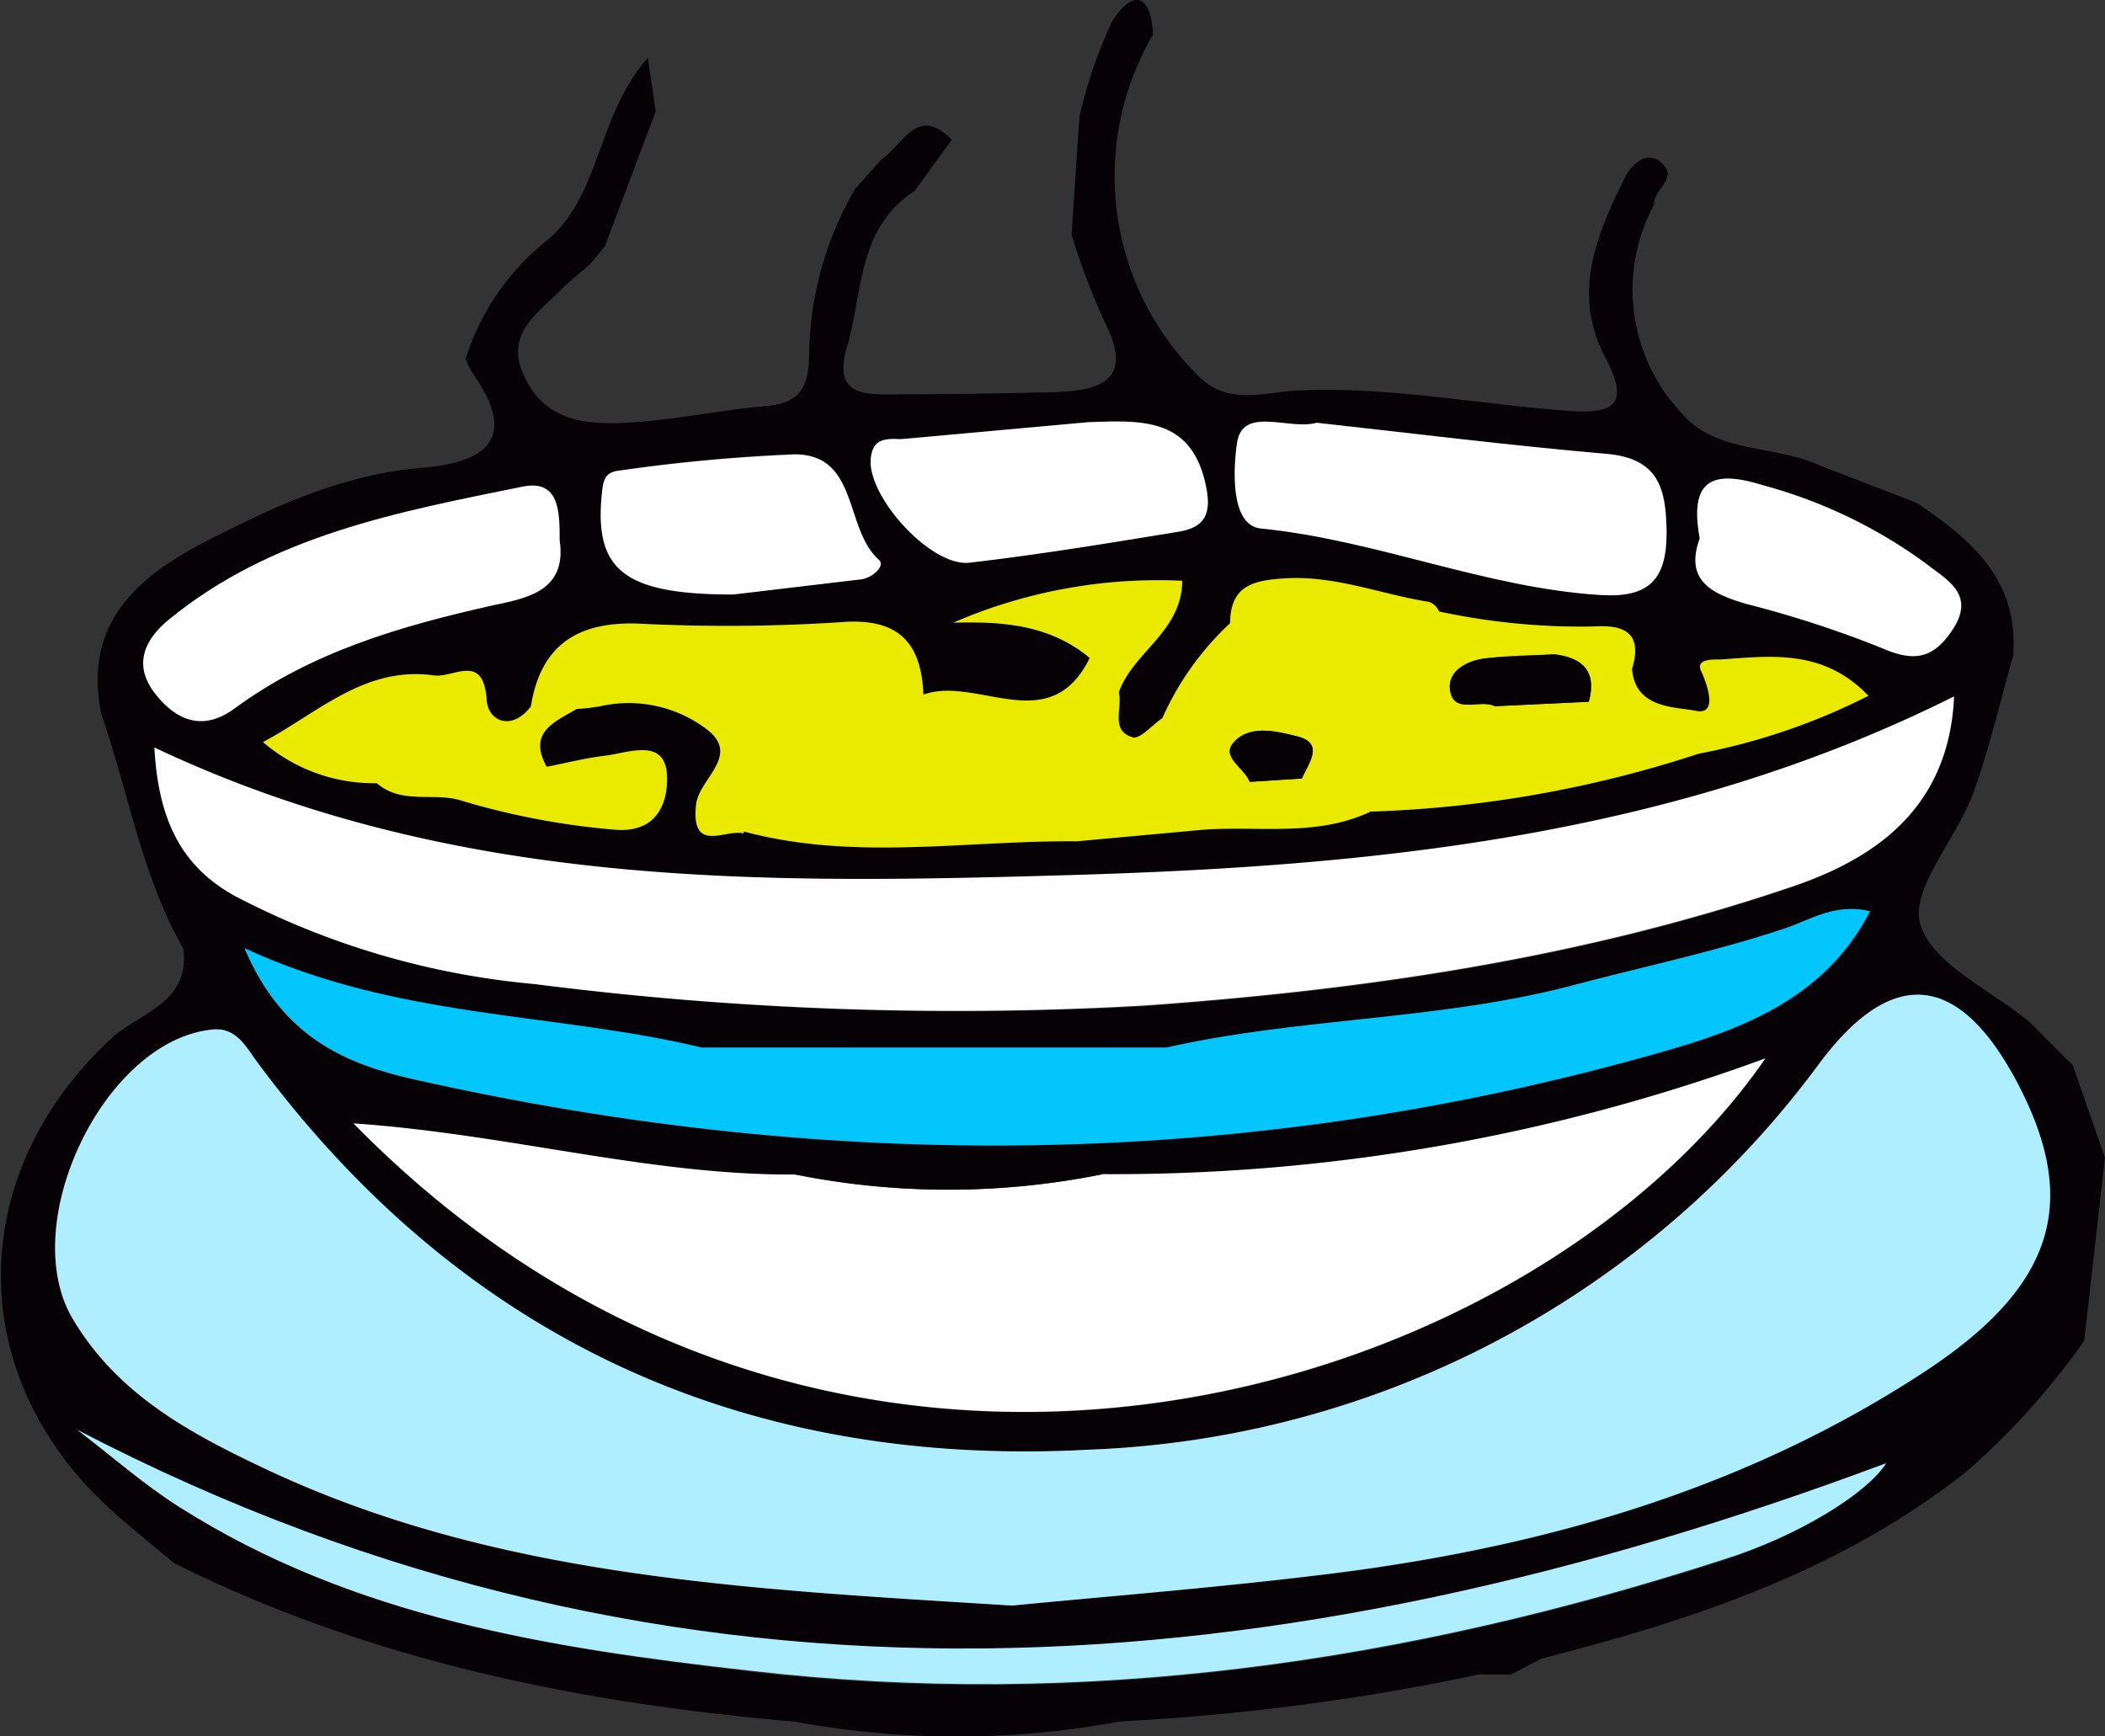 <svg xmlns="http://www.w3.org/2000/svg" width="109.08" height="89.98" viewBox="0 0 109.08 89.98">
  <rect x="0" y="0" width="109.08" height="89.98" fill="#333333" stroke="none"/>
  <defs>
    <style>
      .cls-1 {
        fill: #050105;
      }

      .cls-2 {
        fill: #fe4efe;
      }

      .cls-3 {
        fill: #aeeeff;
      }

      .cls-4 {
        fill: #fefefe;
      }

      .cls-5 {
        fill: #03c6fd;
      }

      .cls-6 {
        fill: #eaea00;
      }

      .cls-7 {
        fill: #fe77fe;
      }
    </style>
  </defs>
  <g id="Layer_2" data-name="Layer 2">
    <g id="Layer_1-2" data-name="Layer 1">
      <g>
        <path class="cls-1" d="M9,81c-1.29-1.11-2.66-2.15-3.87-3.34-7.08-7-6.72-17.16.81-24,1.52-1.23,3.88-1.78,3.57-4.47-2.16-3.8-2.85-8.11-4.25-12.16-1-4.71,1.9-7.18,5.46-9s7.07-3.44,11.09-3.78C25,24,27,22.86,24.47,19.31a4.32,4.32,0,0,1-.34-.72,12.7,12.7,0,0,1,4.18-6.1C31.15,10.15,30.91,6,33.57,3c.18,1.24.3,2,.41,2.77l-2.64,7-.78.94,0,0c-.5.43-1,.83-1.48,1.3-1.17,1.19-2.86,2.25-2,4.29.95,2.29,2.8,2.72,5.2,2.62s5-.67,7.46-.88c1.78-.16,2.16-1.07,2.19-2.63a17.49,17.49,0,0,1,2.38-8.62l1.39-1.55c1.1-.73,1.82-2.82,3.62-1L47.41,9.88c-3,1.95-2.68,5.27-3.53,8.14-.58,2,.33,2.43,1.94,2.42q4.43,0,8.84-.12c2.5-.07,4.11-.71,2.55-3.7a37.06,37.06,0,0,1-1.68-4.45c.13-2,.27-4.09.41-6.13a24.08,24.08,0,0,1,1.69-4.93c1-1.6,2-1.55,2.12.68a14.52,14.52,0,0,0,2.46,17.8c1.5,1.42,3.35.73,5,.65,4.72-.22,9.34.7,14,1.05,2.37.18,3.28-.26,2-2.72-1.78-3.31-.49-6.41,1-9.38.31-.61,1.1-1.49,1.93-.71s-.49,1.36-.43,2.13a9.31,9.31,0,0,0,1.39,10.76c1.8,2.17,4.87,1.66,7.22,2.76l5,1.93c2.83,1.91,5.31,4,5,7.92-.68,2.39-1.23,4.83-2.08,7.15S99,46.05,99.5,47.87c.59,2.08,3.67,3.43,5.67,5.1l.65.64.6.62.2.19.6.6.18.16L109.08,60,108,69.49l0,0a38,38,0,0,1-6.13,6.8c-6.51,5.14-14.13,7.66-22,9.67l-1.56.82-1.67,0a119.27,119.27,0,0,1-18.35,2.42l-17.39,0C29.79,88.22,19,86,9,81ZM63.76,32.3a15.07,15.07,0,0,0-3.51,4.92c-.51.34-1.12,1.06-1.51,1-1.22-.33-.54-1.52-.75-2.33.71-2.08,3.27-3.14,3.29-5.79A26.65,26.65,0,0,0,49.4,32.27c2.58-.07,5,.11,7.07,1.82C54.4,38.32,50.63,35,47.85,36c-.11-2.79-1.38-4-4.33-3.75a91.05,91.05,0,0,1-10.45.07c-3.15-.11-5.05,1.12-5.56,4.29-1,1.31-2.22.76-2.29-.32-.16-2.46-1.66-1.18-2.69-1.28-3.6-.52-6,1.9-8.9,3.45a8.82,8.82,0,0,0,5.9,2.13c1.31,1.14,3,.43,4.44.92A39,39,0,0,0,31.87,43c2.39.19,2.75-1.7,2.69-2.84-.11-1.91-1.93-1.17-3.15-1-1,.11-2.05.38-3.08.58-1-1.79.4-2.32,1.56-3a11.21,11.21,0,0,0,1.18-.13,6.68,6.68,0,0,1,5.61,1.23c1.69,1.35-.48,2.54-.61,3.87-.27,2.56,1.51,1.24,2.47,1.48l0-.1c5.71,1.54,11.5.46,17.26.51L62.35,43c2.9-.21,5.89.38,8.67-.94a60.4,60.4,0,0,0,17-3,33.12,33.12,0,0,0,8.8-3c-2.35-2.43-5-2.09-7.69-1.87-.3,0-1.27-.06-1,.57.43.93.82,2.31-.26,2.09s-3.14-.1-3.31-2.17c.6-2-.54-2.3-2.09-2.2a35,35,0,0,1-7.91-.78.86.86,0,0,0-.54-.5c-2.46-.39-4.8-1.36-7.38-1.22C65,30.07,63.78,30.32,63.76,32.3Zm-27.4,22c-7.67-1.84-15.75-1.46-23.69-5.15,1.94,4.6,5.23,6,8.79,6.8C43,60.79,64.57,60.63,85.9,54.58c4.22-1.19,8.64-2.76,11-7.35-1.78-.45-3.07.45-4.41.89-3.67,1.23-7.44,2-11.18,3-6.87,1.77-14,1.62-20.85,3.17Zm4.83,6.59c-7.52,0-14.84-2.1-22.87-2.65,25,25.48,61,14.34,73.16-3.37a98.06,98.06,0,0,1-34.33,6ZM52.45,83.21c4.6-.45,10.18-.89,15.73-1.54,11.21-1.32,21.94-4.28,31.47-10.51,7-4.56,8.17-9,4.71-15.36-3-5.43-6.37-5.57-10-.78A49.28,49.28,0,0,1,56.42,75.13c-17.69,1-32.45-5.61-43.18-20.19-.5-.69-1-1.66-2.17-1.57-5.63.46-10.24,10-7.3,15,2.32,3.91,6.06,5.92,9.93,7.75C25.67,81.76,38.62,82.35,52.45,83.21ZM8,38.74c.23,3.66,1.36,6.14,4.23,7.71A41.45,41.45,0,0,0,27.71,51a171.9,171.9,0,0,0,31.61,1.15c11.41-.81,22.57-2.45,33.39-6.11,4.24-1.43,8.25-4,8.52-9.92-14.52,7.29-30.06,8.8-45.78,9.26C39.46,45.82,23.46,46.07,8,38.74ZM4,74.1c1.76,1.34,3.43,2.82,5.29,4,9,5.72,19.2,7.32,29.55,8.53,17.28,2,34-.43,50.44-5.75,3.9-1.26,7.48-3.48,8.46-5C66.6,87.47,35.25,90.37,4,74.1ZM68.23,21.91c-1.44.41-3.84-.92-4.13,1.06-.17,1.18-.4,4.27,1.25,4.42C71.39,28,77,30.48,83,30.84c2.43.14,3.39-.79,3.37-3.21,0-2.27-.38-3.88-3.13-4.11C78.26,23.09,73.26,22.46,68.23,21.91ZM29,28c0-1.44.06-3.18-1.91-2.78-6.47,1.31-13,2.53-18.35,6.9-1.21,1-1.86,2.3-.73,3.79s2.55,2,4.14.81c4-2.95,8.63-4.28,13.39-5.35C27.29,31,29.37,30.64,29,28ZM56.4,21.88l-9.58.86a2.67,2.67,0,0,1-.4,0c-.73,0-1.22.12-1.3,1.05-.15,2,3.12,5.6,5.13,5.36,3.63-.42,7.25-1,10.86-1.61,1.18-.19,1.68-.78,1.41-2.21C61.83,21.59,59.15,21.79,56.4,21.88ZM38,30.81,44.67,30c.58-.07,1.21-.66.88-1-1.81-1.59-1-5.44-4.37-5.47a89,89,0,0,0-9,.83c-.85.08-.89.5-1,1.29C30.8,29.55,32.35,30.84,38,30.81ZM88.08,27.9c-.8,2.2.64,2.88,2.45,3.4a55.66,55.66,0,0,1,7,2.28c1.65.73,2.65.58,3.66-.92,1.26-1.88-.33-2.63-1.33-3.43a25.5,25.5,0,0,0-8.51-4.09C88.69,24.32,87.53,24.94,88.08,27.9Z"/>
        <path class="cls-2" d="M106.42,54.23l-.6-.62Z"/>
        <path class="cls-2" d="M107.22,55l-.6-.6Z"/>
        <path class="cls-3" d="M52.45,83.21c-13.83-.86-26.78-1.45-38.75-7.11-3.87-1.83-7.61-3.84-9.93-7.75-2.94-4.94,1.67-14.52,7.3-15,1.16-.09,1.67.88,2.17,1.57C24,69.52,38.73,76.08,56.42,75.13A49.28,49.28,0,0,0,94.36,55c3.63-4.79,7-4.65,10,.78,3.46,6.33,2.28,10.8-4.71,15.36-9.53,6.23-20.26,9.19-31.47,10.51C62.63,82.32,57.05,82.76,52.45,83.21Z"/>
        <path class="cls-4" d="M57.15,60.85a98.06,98.06,0,0,0,34.33-6c-12.2,17.71-48.19,28.85-73.16,3.37,8,.55,15.35,2.7,22.87,2.65A40.26,40.26,0,0,0,57.15,60.85Z"/>
        <path class="cls-4" d="M8,38.74c15.49,7.33,31.49,7.08,47.48,6.61,15.72-.46,31.26-2,45.78-9.26C101,42,97,44.58,92.71,46c-10.82,3.66-22,5.3-33.39,6.11A171.9,171.9,0,0,1,27.71,51,41.45,41.45,0,0,1,12.2,46.45C9.33,44.88,8.2,42.4,8,38.74Z"/>
        <path class="cls-3" d="M4,74.1c31.25,16.27,62.6,13.37,93.74,1.73-1,1.57-4.56,3.79-8.46,5-16.43,5.32-33.16,7.76-50.44,5.75C28.49,85.42,18.3,83.82,9.29,78.1,7.43,76.92,5.76,75.44,4,74.1Z"/>
        <path class="cls-4" d="M68.23,21.91c5,.55,10,1.18,15,1.61,2.75.23,3.11,1.84,3.13,4.11,0,2.42-.94,3.35-3.37,3.21C77,30.48,71.39,28,65.35,27.39c-1.65-.15-1.42-3.24-1.25-4.42C64.39,21,66.79,22.32,68.23,21.91Z"/>
        <path class="cls-4" d="M29,28c.39,2.63-1.69,3-3.46,3.37-4.76,1.07-9.38,2.4-13.39,5.35-1.59,1.17-3,.68-4.14-.81s-.48-2.8.73-3.79c5.33-4.37,11.88-5.59,18.35-6.9C29,24.83,29,26.57,29,28Z"/>
        <path class="cls-4" d="M56.4,21.88c2.75-.09,5.43-.29,6.12,3.46.27,1.43-.23,2-1.41,2.21-3.61.59-7.23,1.19-10.86,1.61-2,.24-5.28-3.4-5.13-5.36.08-.93.57-1.06,1.3-1.05a2.67,2.67,0,0,0,.4,0Z"/>
        <path class="cls-4" d="M38,30.81c-5.64,0-7.19-1.26-6.82-5.14.08-.79.12-1.21,1-1.29a89,89,0,0,1,9-.83c3.33,0,2.56,3.88,4.37,5.47.33.3-.3.89-.88,1Z"/>
        <path class="cls-4" d="M88.08,27.9c-.55-3,.61-3.58,3.24-2.76a25.5,25.5,0,0,1,8.51,4.09c1,.8,2.59,1.55,1.33,3.43-1,1.5-2,1.65-3.66.92a55.66,55.66,0,0,0-7-2.28C88.72,30.78,87.28,30.1,88.08,27.9Z"/>
        <path class="cls-5" d="M92.47,48.12c-3.67,1.23-7.44,2-11.18,3-6.87,1.77-14,1.62-20.85,3.17H36.36c-7.67-1.84-15.75-1.46-23.69-5.15,1.94,4.6,5.23,6,8.79,6.8C43,60.79,64.57,60.63,85.9,54.58c4.22-1.19,8.64-2.76,11-7.35C95.1,46.78,93.81,47.68,92.47,48.12Z"/>
        <path class="cls-1" d="M58.29,89.17a46.23,46.23,0,0,1-17.39,0Z"/>
        <path class="cls-6" d="M89.14,34.18c-.3,0-1.27-.06-1,.57.43.93.82,2.31-.26,2.09s-3.14-.1-3.31-2.17c.6-2-.54-2.3-2.09-2.2a35,35,0,0,1-7.91-.78.86.86,0,0,0-.54-.5c-2.46-.39-4.8-1.36-7.38-1.22-1.68.1-2.89.35-2.91,2.33a15.07,15.07,0,0,0-3.51,4.92h0c-.51.34-1.12,1.06-1.51,1-1.22-.33-.54-1.52-.75-2.33.71-2.08,3.27-3.14,3.29-5.79A26.65,26.65,0,0,0,49.4,32.27c2.58-.07,5,.11,7.07,1.83C54.4,38.32,50.63,35,47.85,36c-.11-2.79-1.38-4-4.33-3.75a91.05,91.05,0,0,1-10.45.07c-3.15-.11-5.05,1.12-5.56,4.29-1,1.31-2.22.76-2.29-.32-.16-2.46-1.66-1.18-2.69-1.28-3.6-.52-6,1.9-8.9,3.45a8.82,8.82,0,0,0,5.9,2.13c1.31,1.14,3,.43,4.44.92A39,39,0,0,0,31.87,43c2.39.19,2.75-1.7,2.69-2.84-.11-1.91-1.93-1.17-3.15-1-1,.11-2.05.38-3.08.58-1-1.79.4-2.32,1.56-3a11.21,11.21,0,0,0,1.18-.13,6.68,6.68,0,0,1,5.61,1.23c1.69,1.35-.48,2.54-.61,3.87-.27,2.56,1.51,1.24,2.47,1.48l0-.1c5.71,1.54,11.5.46,17.26.51L62.35,43h0c2.9-.21,5.89.38,8.67-.94a60.4,60.4,0,0,0,17-3,33.12,33.12,0,0,0,8.8-3C94.48,33.62,91.78,34,89.14,34.18ZM64.76,40.52c-.26-.7-1.47-1.27-.87-2,.83-1,2.26-.62,3.32-.36,1.45.35.6,1.38.25,2.18Zm17.57-4.15-4.87.23c-.07.16-.17.34-.26.51.09-.17.19-.35.26-.51-.76-.39-2.13.45-2.32-.83-.15-1,.89-1.54,1.84-1.65,1.17-.15,2.36-.15,3.55-.21C82,34.08,82.76,34.79,82.33,36.37Z"/>
        <path class="cls-1" d="M57.15,60.85a40.26,40.26,0,0,1-16,0Z"/>
        <path class="cls-7" d="M31.34,12.83l-.78.94Z"/>
        <path class="cls-1" d="M80.53,33.91c1.48.17,2.23.88,1.8,2.46l-4.87.23c-.76-.39-2.13.45-2.32-.83-.15-1,.89-1.54,1.84-1.65C78.15,34,79.34,34,80.53,33.91Z"/>
        <path class="cls-1" d="M67.46,40.35l-2.7.17c-.26-.7-1.47-1.27-.87-2,.83-1,2.26-.62,3.32-.36C68.66,38.52,67.81,39.55,67.46,40.35Z"/>
      </g>
    </g>
  </g>
</svg>
